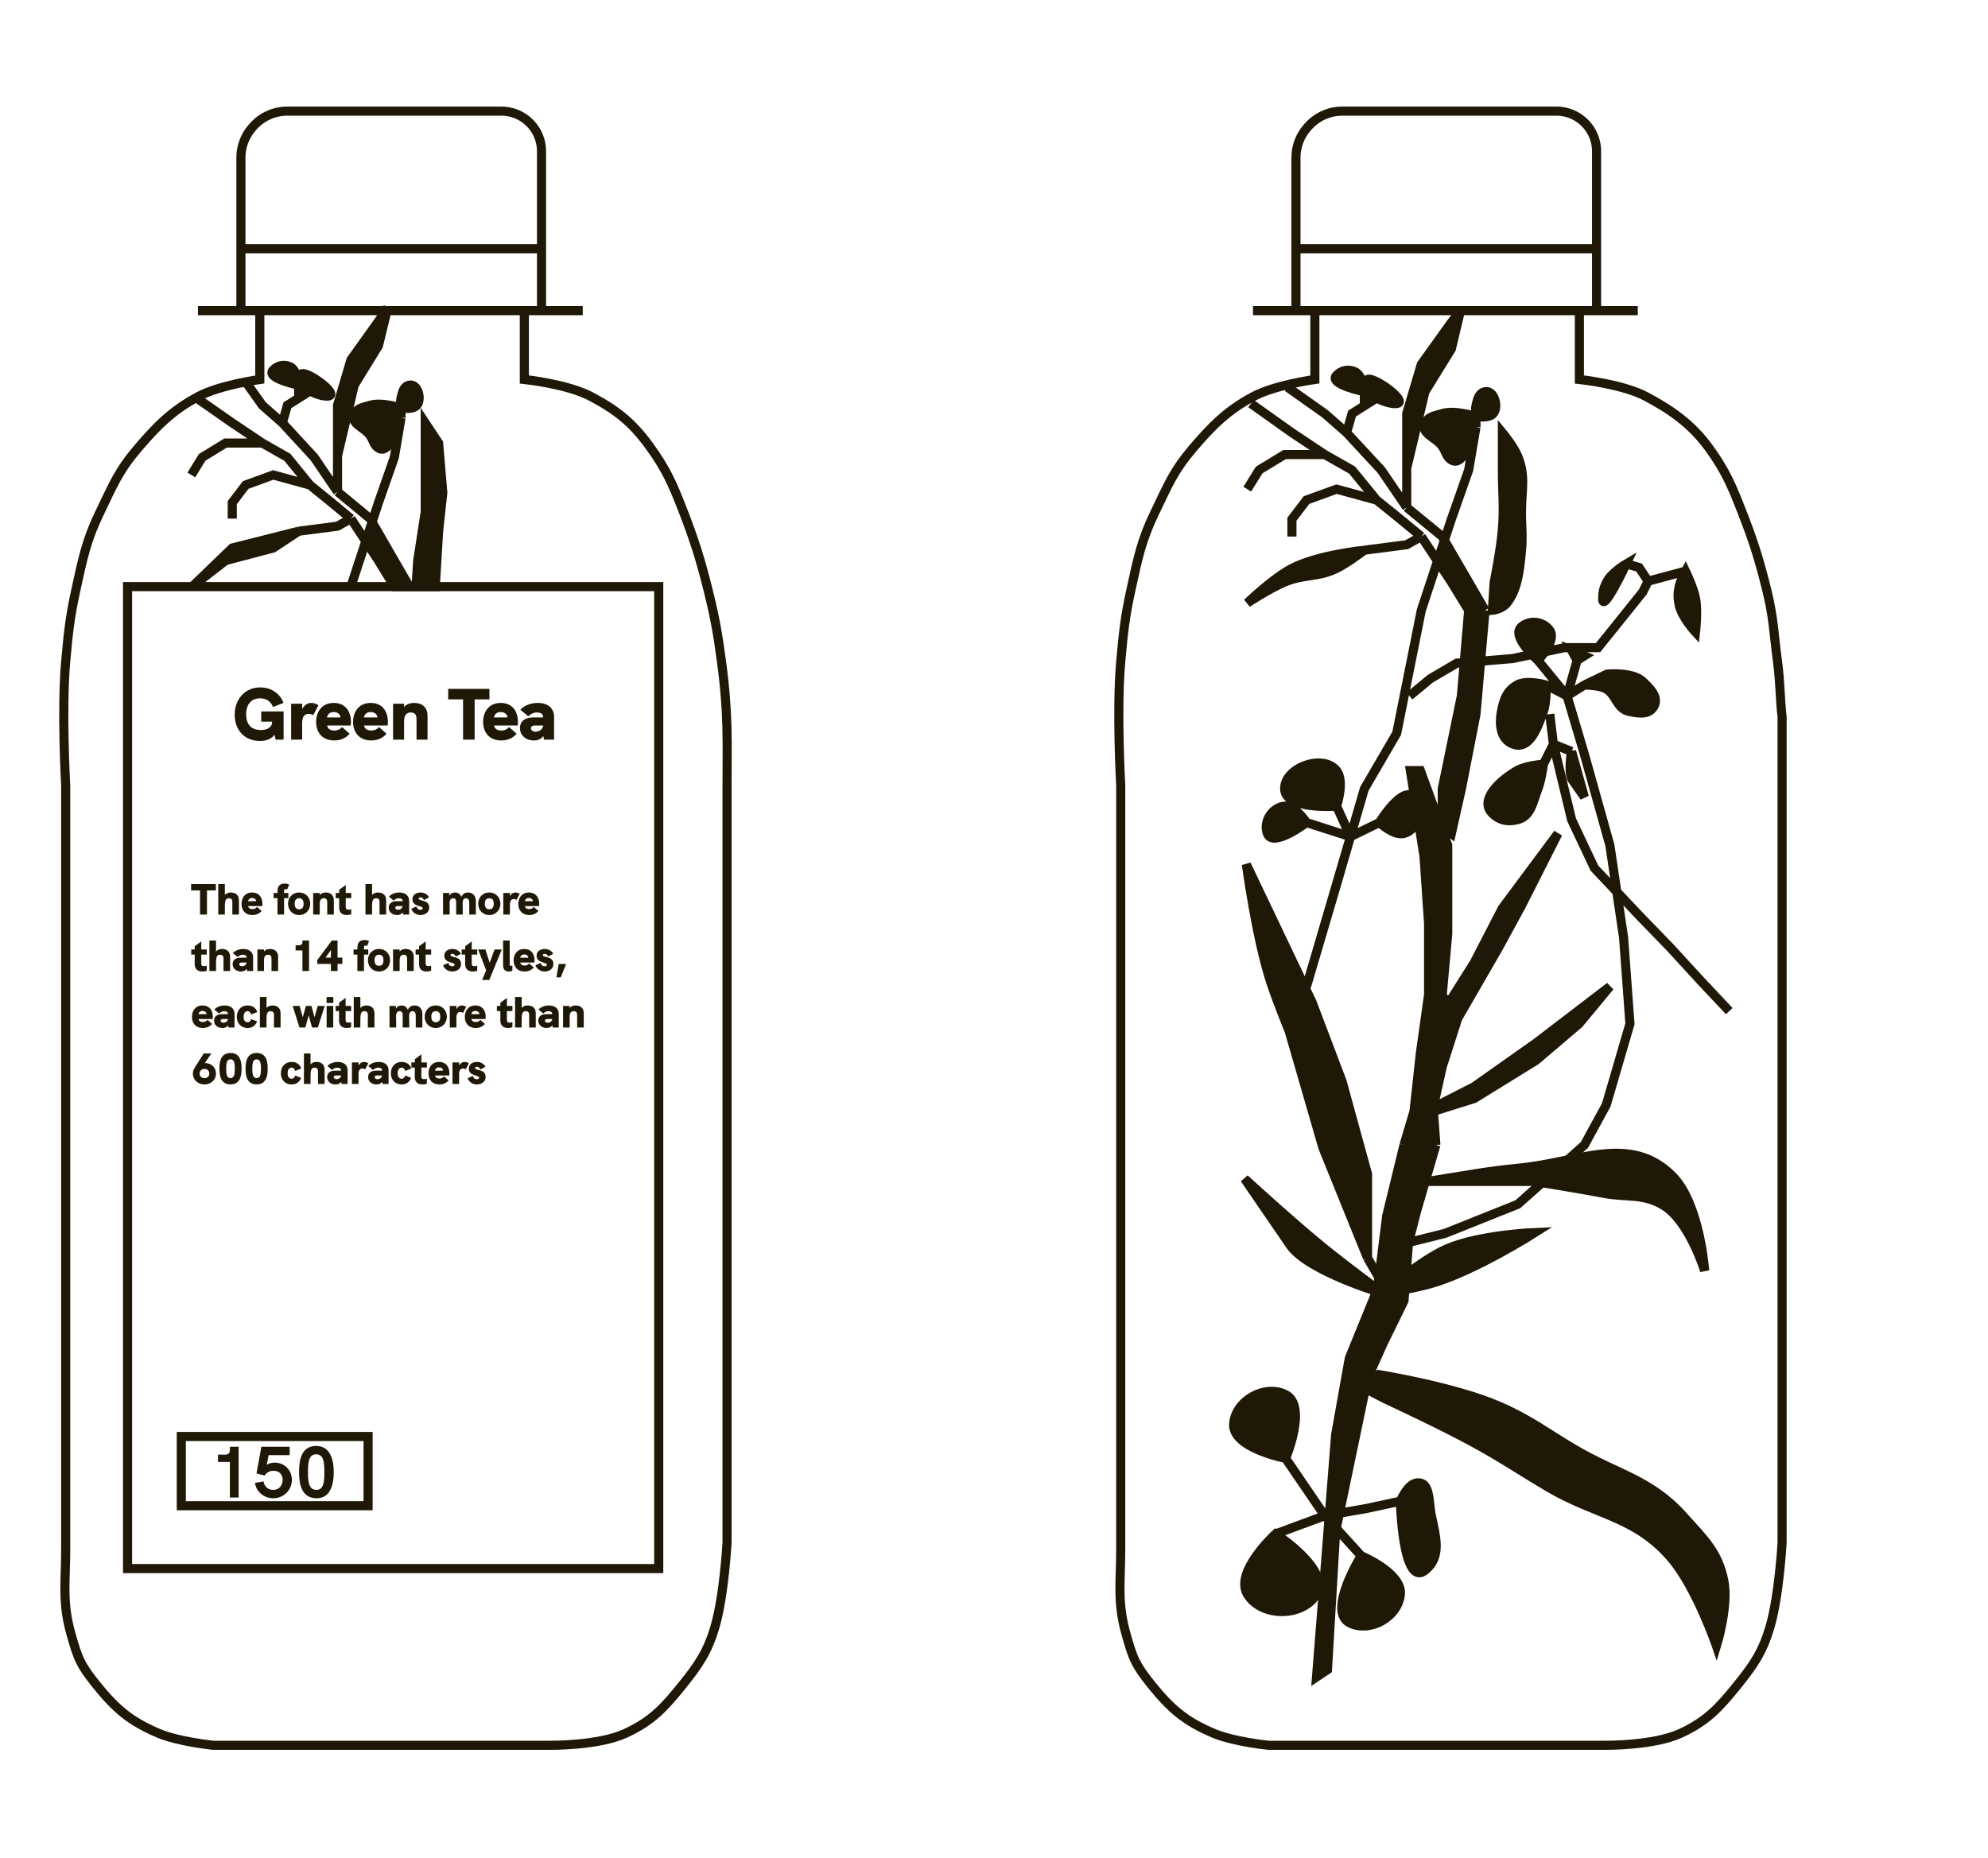 <svg width="1091" height="1020" viewBox="0 0 1091 1020" fill="none" xmlns="http://www.w3.org/2000/svg">
<path d="M143.36 390.52H155.64V406H151.32L150.6 403.32C148.88 405.72 146.04 406.72 142.6 406.72C134.12 406.72 128.8 400.64 128.8 392.32C128.8 383.64 134.6 377.32 142.8 377.32C148.36 377.32 153.44 380.24 155.6 385.8L149.8 388.08C148.68 384.88 145.92 383.32 142.72 383.32C138.16 383.32 135.08 386.36 135.08 392.12C135.08 398.16 138.44 400.72 143.12 400.72C147.28 400.72 149.32 398.72 149.32 396.52V396.12H143.36V390.52ZM170.811 385.84C172.171 385.84 173.371 386.2 174.771 387.12L171.891 392.56C171.331 392.2 170.291 391.84 169.331 391.84C167.211 391.84 165.811 393.36 165.811 396.84V406H159.771V386.28H165.851V389.28C166.771 387.2 168.691 385.84 170.811 385.84ZM192.602 396.32C192.602 396.88 192.562 397.4 192.482 398.24H179.522C179.762 399.8 180.962 401 183.562 401C185.042 401 186.602 400.44 187.722 399.08L191.882 402.76C189.802 405.12 187.002 406.44 183.522 406.44C176.242 406.44 173.482 401.32 173.482 396.24C173.482 391.32 176.162 385.84 183.202 385.84C189.362 385.84 192.602 390.24 192.602 396.32ZM179.442 393.8H186.842C186.762 391.96 185.122 390.84 183.122 390.84C180.602 390.84 179.682 392.52 179.442 393.8ZM186.762 394.56L186.802 394.52L186.762 394.56ZM212.875 396.32C212.875 396.88 212.835 397.4 212.755 398.24H199.795C200.035 399.8 201.235 401 203.835 401C205.315 401 206.875 400.44 207.995 399.08L212.155 402.76C210.075 405.12 207.275 406.44 203.795 406.44C196.515 406.44 193.755 401.32 193.755 396.24C193.755 391.32 196.435 385.84 203.475 385.84C209.635 385.84 212.875 390.24 212.875 396.32ZM199.715 393.8H207.115C207.035 391.96 205.395 390.84 203.395 390.84C200.875 390.84 199.955 392.52 199.715 393.8ZM207.035 394.56L207.075 394.52L207.035 394.56ZM227.349 385.84C231.909 385.84 234.629 388.56 234.629 392.88V406H228.589V395.12C228.589 393.6 228.589 391.08 225.469 391.08C221.749 391.08 221.749 394.64 221.749 396.8V406H215.709V386.28H221.749V388.12C223.229 386.32 225.269 385.84 227.349 385.84ZM254.124 406V383.88H245.964V378.12H268.604V383.88H260.484V406H254.124ZM284.243 396.32C284.243 396.88 284.203 397.4 284.123 398.24H271.163C271.403 399.8 272.603 401 275.203 401C276.683 401 278.243 400.44 279.363 399.08L283.523 402.76C281.443 405.12 278.643 406.44 275.163 406.44C267.883 406.44 265.123 401.32 265.123 396.24C265.123 391.32 267.803 385.84 274.842 385.84C281.003 385.84 284.243 390.24 284.243 396.32ZM271.083 393.8H278.483C278.403 391.96 276.763 390.84 274.763 390.84C272.243 390.84 271.323 392.52 271.083 393.8ZM278.403 394.56L278.443 394.52L278.403 394.56ZM295.116 385.84C300.716 385.84 304.076 388.8 304.076 393.48V406H298.556L298.156 404.04C296.556 406.16 294.436 406.44 292.996 406.44C288.556 406.44 285.356 403.68 285.356 399.64C285.356 397.36 286.396 395.72 288.076 394.8C289.316 394.12 290.876 393.8 292.636 393.8H298.076V393.48C298.076 392.08 296.876 391.08 294.676 391.08C293.196 391.08 291.676 391.52 289.916 393.2L285.556 389.56C288.036 386.96 291.676 385.84 295.116 385.84ZM293.956 401.6C296.116 401.6 297.956 400.2 298.076 398.24H293.516C292.876 398.24 292.356 398.36 291.996 398.6C291.596 398.88 291.396 399.28 291.396 399.76C291.396 400.76 292.236 401.6 293.956 401.6Z" fill="#201806"/>
<path d="M126.16 794.12H130.96V822H126.16V802.48H119.64V798.48H123.36C125.28 798.48 126.16 797.68 126.16 795.8V794.12ZM150.718 802.84C156.318 802.84 160.198 807.2 160.198 812.28C160.198 817.6 155.958 822.4 149.998 822.4C144.638 822.4 140.598 818.64 139.918 813.96L144.638 813.16C144.918 815.44 146.638 817.8 149.958 817.8C153.478 817.8 155.118 815 155.118 812.28C155.118 809.68 153.598 807.32 150.078 807.32C147.718 807.32 146.198 808.48 145.278 809.92L140.758 808.8L143.438 794.12H158.958V798.72H147.398L146.398 804.04C147.918 803.08 149.438 802.84 150.718 802.84ZM173.795 822.4C165.155 822.4 164.115 813.96 164.115 808.08C164.115 802.12 165.075 793.68 173.515 793.68C181.195 793.68 183.155 801.16 183.155 808.12C183.155 815 181.275 822.4 173.795 822.4ZM173.675 817.8C177.915 817.8 177.995 812.52 177.995 808.04C177.995 803.32 177.875 798.28 173.515 798.28C169.155 798.28 169.035 803.36 169.035 808.08C169.035 812.64 169.155 817.8 173.675 817.8Z" fill="#201806"/>
<path d="M109.776 502V488.728H104.88V485.272H118.464V488.728H113.592V502H109.776ZM126.758 489.904C129.47 489.904 131.126 491.488 131.126 494.128V502H127.502V495.04C127.502 493.696 126.878 493.048 125.582 493.048C123.686 493.048 123.398 494.704 123.398 497.704V502H119.774V485.272H123.398V491.272C124.19 490.336 125.27 489.904 126.758 489.904ZM144.019 496.192C144.019 496.528 143.995 496.84 143.947 497.344H136.171C136.315 498.28 137.035 499 138.595 499C139.483 499 140.419 498.664 141.091 497.848L143.587 500.056C142.339 501.472 140.659 502.264 138.571 502.264C134.203 502.264 132.547 499.192 132.547 496.144C132.547 493.192 134.155 489.904 138.379 489.904C142.075 489.904 144.019 492.544 144.019 496.192ZM136.123 494.68H140.563C140.515 493.576 139.531 492.904 138.331 492.904C136.819 492.904 136.267 493.912 136.123 494.68ZM140.515 495.136L140.539 495.112L140.515 495.136ZM152.275 502V492.976H150.163V490.168H152.299V489.112C152.299 485.824 154.147 485.008 156.235 485.008C157.291 485.008 157.987 485.224 158.707 485.536L157.555 488.296C157.267 488.152 156.955 488.008 156.643 488.008C156.043 488.008 155.899 488.512 155.899 489.136V490.168H158.251V492.976H155.899V502H152.275ZM164.165 502.264C160.325 502.264 158.069 499.312 158.069 496.072C158.069 492.832 160.301 489.904 164.165 489.904C167.981 489.904 170.237 492.808 170.237 496.072C170.237 499.312 167.957 502.264 164.165 502.264ZM164.165 499.12C166.109 499.12 166.613 497.56 166.613 496.072C166.613 494.584 166.133 493.048 164.165 493.048C162.197 493.048 161.693 494.56 161.693 496.072C161.693 497.512 162.173 499.12 164.165 499.12ZM178.836 489.904C181.572 489.904 183.204 491.536 183.204 494.128V502H179.58V495.472C179.58 494.56 179.58 493.048 177.708 493.048C175.476 493.048 175.476 495.184 175.476 496.48V502H171.852V490.168H175.476V491.272C176.364 490.192 177.588 489.904 178.836 489.904ZM192.761 492.976H189.737V497.896C189.737 498.352 189.737 499.336 191.225 499.336C191.705 499.336 192.233 499.24 192.761 499.072L192.737 501.88C191.969 502.144 191.201 502.264 190.361 502.264C188.129 502.264 186.137 501.256 186.137 498.232V492.976H184.241V490.168H186.137V488.416L189.737 485.752V490.168H192.761V492.976ZM207.547 489.904C210.259 489.904 211.915 491.488 211.915 494.128V502H208.291V495.04C208.291 493.696 207.667 493.048 206.371 493.048C204.475 493.048 204.187 494.704 204.187 497.704V502H200.563V485.272H204.187V491.272C204.979 490.336 206.059 489.904 207.547 489.904ZM219.168 489.904C222.528 489.904 224.544 491.68 224.544 494.488V502H221.232L220.992 500.824C220.032 502.096 218.76 502.264 217.896 502.264C215.232 502.264 213.312 500.608 213.312 498.184C213.312 496.816 213.936 495.832 214.944 495.28C215.688 494.872 216.624 494.68 217.68 494.68H220.944V494.488C220.944 493.648 220.224 493.048 218.904 493.048C218.016 493.048 217.104 493.312 216.048 494.32L213.432 492.136C214.92 490.576 217.104 489.904 219.168 489.904ZM218.472 499.36C219.768 499.36 220.872 498.52 220.944 497.344H218.208C217.824 497.344 217.512 497.416 217.296 497.56C217.056 497.728 216.936 497.968 216.936 498.256C216.936 498.856 217.44 499.36 218.472 499.36ZM230.723 502.264C228.107 502.264 226.235 500.56 225.683 498.832L228.539 497.56C228.779 498.208 229.09 499.384 230.699 499.384C231.707 499.384 231.995 498.952 231.995 498.592C231.995 496.96 226.331 497.776 226.331 493.6C226.331 490.936 228.659 489.904 230.795 489.904C232.979 489.904 234.539 490.96 235.475 492.52L232.691 494.056C232.403 493.528 231.923 492.568 230.747 492.568C230.075 492.568 229.739 492.856 229.739 493.24C229.739 494.8 235.547 493.624 235.547 498.088C235.547 501.064 232.931 502.264 230.723 502.264ZM256.949 489.904C259.805 489.904 261.149 492.232 261.149 494.368V502H257.525V495.496C257.525 494.608 257.333 493.048 255.845 493.048C253.421 493.048 253.949 495.952 253.949 498.184V502H250.349V495.424C250.349 495.136 250.517 493.048 248.765 493.048C246.269 493.048 246.773 495.952 246.773 498.184V502H243.149L243.125 490.168H246.605V491.704C247.397 490.288 248.645 489.904 249.725 489.904C250.925 489.904 252.389 490.36 253.157 492.256C254.189 490.312 255.581 489.904 256.949 489.904ZM268.532 502.264C264.692 502.264 262.436 499.312 262.436 496.072C262.436 492.832 264.668 489.904 268.532 489.904C272.348 489.904 274.604 492.808 274.604 496.072C274.604 499.312 272.324 502.264 268.532 502.264ZM268.532 499.12C270.476 499.12 270.98 497.56 270.98 496.072C270.98 494.584 270.5 493.048 268.532 493.048C266.564 493.048 266.06 494.56 266.06 496.072C266.06 497.512 266.54 499.12 268.532 499.12ZM282.843 489.904C283.659 489.904 284.379 490.12 285.219 490.672L283.491 493.936C283.155 493.72 282.531 493.504 281.955 493.504C280.683 493.504 279.843 494.416 279.843 496.504V502H276.219V490.168H279.867V491.968C280.419 490.72 281.571 489.904 282.843 489.904ZM295.917 496.192C295.917 496.528 295.893 496.84 295.845 497.344H288.069C288.213 498.28 288.933 499 290.493 499C291.381 499 292.317 498.664 292.989 497.848L295.485 500.056C294.237 501.472 292.557 502.264 290.469 502.264C286.101 502.264 284.445 499.192 284.445 496.144C284.445 493.192 286.053 489.904 290.277 489.904C293.973 489.904 295.917 492.544 295.917 496.192ZM288.021 494.68H292.461C292.413 493.576 291.429 492.904 290.229 492.904C288.717 492.904 288.165 493.912 288.021 494.68ZM292.413 495.136L292.437 495.112L292.413 495.136ZM113.472 523.976H110.448V528.896C110.448 529.352 110.448 530.336 111.936 530.336C112.416 530.336 112.944 530.24 113.472 530.072L113.448 532.88C112.68 533.144 111.912 533.264 111.072 533.264C108.84 533.264 106.848 532.256 106.848 529.232V523.976H104.952V521.168H106.848V519.416L110.448 516.752V521.168H113.472V523.976ZM121.907 520.904C124.619 520.904 126.275 522.488 126.275 525.128V533H122.651V526.04C122.651 524.696 122.027 524.048 120.731 524.048C118.835 524.048 118.547 525.704 118.547 528.704V533H114.923V516.272H118.547V522.272C119.339 521.336 120.419 520.904 121.907 520.904ZM133.527 520.904C136.887 520.904 138.903 522.68 138.903 525.488V533H135.591L135.351 531.824C134.391 533.096 133.119 533.264 132.255 533.264C129.591 533.264 127.671 531.608 127.671 529.184C127.671 527.816 128.295 526.832 129.303 526.28C130.047 525.872 130.983 525.68 132.039 525.68H135.303V525.488C135.303 524.648 134.583 524.048 133.263 524.048C132.375 524.048 131.463 524.312 130.407 525.32L127.791 523.136C129.279 521.576 131.463 520.904 133.527 520.904ZM132.831 530.36C134.127 530.36 135.231 529.52 135.303 528.344H132.567C132.183 528.344 131.871 528.416 131.655 528.56C131.415 528.728 131.295 528.968 131.295 529.256C131.295 529.856 131.799 530.36 132.831 530.36ZM148.25 520.904C150.986 520.904 152.618 522.536 152.618 525.128V533H148.994V526.472C148.994 525.56 148.994 524.048 147.122 524.048C144.89 524.048 144.89 526.184 144.89 527.48V533H141.266V521.168H144.89V522.272C145.778 521.192 147.002 520.904 148.25 520.904ZM165.971 516.272H169.595V533H165.971V521.696H162.227V518.84H164.123C165.323 518.84 165.971 518.384 165.971 517.04V516.272ZM185.235 525.632H187.875V529.088H185.235V533H181.611V529.088H174.123V526.976L182.115 516.272H185.235V525.632ZM178.635 525.632H181.611V521.456L178.635 525.632ZM196.127 533V523.976H194.014V521.168H196.151V520.112C196.151 516.824 197.999 516.008 200.087 516.008C201.143 516.008 201.839 516.224 202.559 516.536L201.407 519.296C201.118 519.152 200.807 519.008 200.495 519.008C199.895 519.008 199.751 519.512 199.751 520.136V521.168H202.103V523.976H199.751V533H196.127ZM208.016 533.264C204.176 533.264 201.92 530.312 201.92 527.072C201.92 523.832 204.152 520.904 208.016 520.904C211.832 520.904 214.088 523.808 214.088 527.072C214.088 530.312 211.808 533.264 208.016 533.264ZM208.016 530.12C209.96 530.12 210.464 528.56 210.464 527.072C210.464 525.584 209.984 524.048 208.016 524.048C206.048 524.048 205.544 525.56 205.544 527.072C205.544 528.512 206.024 530.12 208.016 530.12ZM222.687 520.904C225.423 520.904 227.055 522.536 227.055 525.128V533H223.431V526.472C223.431 525.56 223.431 524.048 221.559 524.048C219.327 524.048 219.327 526.184 219.327 527.48V533H215.703V521.168H219.327V522.272C220.215 521.192 221.439 520.904 222.687 520.904ZM236.613 523.976H233.589V528.896C233.589 529.352 233.589 530.336 235.077 530.336C235.557 530.336 236.085 530.24 236.613 530.072L236.589 532.88C235.821 533.144 235.053 533.264 234.213 533.264C231.981 533.264 229.989 532.256 229.989 529.232V523.976H228.093V521.168H229.989V519.416L233.589 516.752V521.168H236.613V523.976ZM248.207 533.264C245.591 533.264 243.719 531.56 243.167 529.832L246.023 528.56C246.263 529.208 246.575 530.384 248.183 530.384C249.191 530.384 249.479 529.952 249.479 529.592C249.479 527.96 243.815 528.776 243.815 524.6C243.815 521.936 246.143 520.904 248.279 520.904C250.463 520.904 252.023 521.96 252.959 523.52L250.175 525.056C249.887 524.528 249.407 523.568 248.231 523.568C247.559 523.568 247.223 523.856 247.223 524.24C247.223 525.8 253.031 524.624 253.031 529.088C253.031 532.064 250.415 533.264 248.207 533.264ZM261.902 523.976H258.878V528.896C258.878 529.352 258.878 530.336 260.366 530.336C260.846 530.336 261.374 530.24 261.902 530.072L261.878 532.88C261.11 533.144 260.342 533.264 259.502 533.264C257.27 533.264 255.278 532.256 255.278 529.232V523.976H253.382V521.168H255.278V519.416L258.878 516.752V521.168H261.902V523.976ZM264.604 537.896L266.788 532.592L262.396 521.168H266.38L268.732 528.464L271.42 521.168H275.38L268.516 537.896H264.604ZM279.194 533.264C277.466 533.264 276.098 532.28 276.098 530V516.272H279.722V529.52C279.722 530.072 279.962 530.144 280.418 530.144C280.61 530.144 280.898 530.12 281.186 530.048V532.88C280.442 533.168 279.722 533.264 279.194 533.264ZM293.363 527.192C293.363 527.528 293.339 527.84 293.291 528.344H285.515C285.659 529.28 286.379 530 287.939 530C288.827 530 289.763 529.664 290.435 528.848L292.931 531.056C291.683 532.472 290.003 533.264 287.915 533.264C283.547 533.264 281.891 530.192 281.891 527.144C281.891 524.192 283.499 520.904 287.723 520.904C291.419 520.904 293.363 523.544 293.363 527.192ZM285.467 525.68H289.907C289.859 524.576 288.875 523.904 287.675 523.904C286.163 523.904 285.611 524.912 285.467 525.68ZM289.859 526.136L289.883 526.112L289.859 526.136ZM298.879 533.264C296.263 533.264 294.391 531.56 293.839 529.832L296.695 528.56C296.935 529.208 297.247 530.384 298.855 530.384C299.863 530.384 300.151 529.952 300.151 529.592C300.151 527.96 294.487 528.776 294.487 524.6C294.487 521.936 296.815 520.904 298.951 520.904C301.135 520.904 302.695 521.96 303.631 523.52L300.847 525.056C300.559 524.528 300.079 523.568 298.903 523.568C298.231 523.568 297.895 523.856 297.895 524.24C297.895 525.8 303.703 524.624 303.703 529.088C303.703 532.064 301.087 533.264 298.879 533.264ZM305.374 536.48L306.622 529.112H310.678L307.726 536.48H305.374ZM116.808 558.192C116.808 558.528 116.784 558.84 116.736 559.344H108.96C109.104 560.28 109.824 561 111.384 561C112.272 561 113.208 560.664 113.88 559.848L116.376 562.056C115.128 563.472 113.448 564.264 111.36 564.264C106.992 564.264 105.336 561.192 105.336 558.144C105.336 555.192 106.944 551.904 111.168 551.904C114.864 551.904 116.808 554.544 116.808 558.192ZM108.912 556.68H113.352C113.304 555.576 112.32 554.904 111.12 554.904C109.608 554.904 109.056 555.912 108.912 556.68ZM113.304 557.136L113.328 557.112L113.304 557.136ZM123.332 551.904C126.692 551.904 128.708 553.68 128.708 556.488V564H125.396L125.156 562.824C124.196 564.096 122.924 564.264 122.06 564.264C119.396 564.264 117.476 562.608 117.476 560.184C117.476 558.816 118.1 557.832 119.108 557.28C119.852 556.872 120.788 556.68 121.844 556.68H125.108V556.488C125.108 555.648 124.388 555.048 123.068 555.048C122.18 555.048 121.268 555.312 120.212 556.32L117.596 554.136C119.084 552.576 121.268 551.904 123.332 551.904ZM122.636 561.36C123.932 561.36 125.036 560.52 125.108 559.344H122.372C121.988 559.344 121.676 559.416 121.46 559.56C121.22 559.728 121.1 559.968 121.1 560.256C121.1 560.856 121.604 561.36 122.636 561.36ZM135.944 564.264C131.816 564.264 129.968 561.144 129.968 558.12C129.968 555 131.888 551.904 135.92 551.904C138.416 551.904 140.312 553.08 141.2 555.504L137.792 556.872C137.624 555.768 136.88 555.048 135.92 555.048C134.24 555.048 133.688 556.584 133.688 558.12C133.688 559.632 134.192 561.12 135.896 561.12C136.832 561.12 137.6 560.424 137.816 559.368L141.08 560.64C140.288 562.872 138.416 564.264 135.944 564.264ZM149.61 551.904C152.322 551.904 153.978 553.488 153.978 556.128V564H150.354V557.04C150.354 555.696 149.73 555.048 148.434 555.048C146.538 555.048 146.25 556.704 146.25 559.704V564H142.626V547.272H146.25V553.272C147.042 552.336 148.122 551.904 149.61 551.904ZM164.354 564L160.61 552.168H164.45L166.154 558.432L167.858 552.168H170.906L172.61 558.384L174.338 552.168H178.202L174.434 564H171.242L169.394 557.328L167.594 564H164.354ZM179.234 550.536V547.272H182.93V550.536H179.234ZM179.258 564V552.168H182.882V564H179.258ZM192.691 554.976H189.667V559.896C189.667 560.352 189.667 561.336 191.155 561.336C191.635 561.336 192.163 561.24 192.691 561.072L192.667 563.88C191.899 564.144 191.131 564.264 190.291 564.264C188.059 564.264 186.067 563.256 186.067 560.232V554.976H184.171V552.168H186.067V550.416L189.667 547.752V552.168H192.691V554.976ZM201.125 551.904C203.837 551.904 205.493 553.488 205.493 556.128V564H201.869V557.04C201.869 555.696 201.245 555.048 199.949 555.048C198.053 555.048 197.765 556.704 197.765 559.704V564H194.141V547.272H197.765V553.272C198.557 552.336 199.637 551.904 201.125 551.904ZM227.582 551.904C230.438 551.904 231.782 554.232 231.782 556.368V564H228.158V557.496C228.158 556.608 227.966 555.048 226.478 555.048C224.054 555.048 224.582 557.952 224.582 560.184V564H220.982V557.424C220.982 557.136 221.15 555.048 219.398 555.048C216.902 555.048 217.406 557.952 217.406 560.184V564H213.782L213.758 552.168H217.238V553.704C218.03 552.288 219.278 551.904 220.358 551.904C221.558 551.904 223.022 552.36 223.79 554.256C224.822 552.312 226.214 551.904 227.582 551.904ZM239.165 564.264C235.325 564.264 233.069 561.312 233.069 558.072C233.069 554.832 235.301 551.904 239.165 551.904C242.981 551.904 245.237 554.808 245.237 558.072C245.237 561.312 242.957 564.264 239.165 564.264ZM239.165 561.12C241.109 561.12 241.613 559.56 241.613 558.072C241.613 556.584 241.133 555.048 239.165 555.048C237.197 555.048 236.693 556.56 236.693 558.072C236.693 559.512 237.173 561.12 239.165 561.12ZM253.476 551.904C254.292 551.904 255.012 552.12 255.852 552.672L254.124 555.936C253.788 555.72 253.164 555.504 252.588 555.504C251.316 555.504 250.476 556.416 250.476 558.504V564H246.852V552.168H250.5V553.968C251.052 552.72 252.204 551.904 253.476 551.904ZM266.55 558.192C266.55 558.528 266.526 558.84 266.478 559.344H258.702C258.846 560.28 259.566 561 261.126 561C262.014 561 262.95 560.664 263.622 559.848L266.118 562.056C264.87 563.472 263.19 564.264 261.102 564.264C256.734 564.264 255.078 561.192 255.078 558.144C255.078 555.192 256.686 551.904 260.91 551.904C264.606 551.904 266.55 554.544 266.55 558.192ZM258.654 556.68H263.094C263.046 555.576 262.062 554.904 260.862 554.904C259.35 554.904 258.798 555.912 258.654 556.68ZM263.046 557.136L263.07 557.112L263.046 557.136ZM281.214 554.976H278.19V559.896C278.19 560.352 278.19 561.336 279.678 561.336C280.158 561.336 280.686 561.24 281.214 561.072L281.19 563.88C280.422 564.144 279.654 564.264 278.814 564.264C276.582 564.264 274.59 563.256 274.59 560.232V554.976H272.694V552.168H274.59V550.416L278.19 547.752V552.168H281.214V554.976ZM289.649 551.904C292.361 551.904 294.017 553.488 294.017 556.128V564H290.393V557.04C290.393 555.696 289.769 555.048 288.473 555.048C286.577 555.048 286.289 556.704 286.289 559.704V564H282.665V547.272H286.289V553.272C287.081 552.336 288.161 551.904 289.649 551.904ZM301.27 551.904C304.63 551.904 306.646 553.68 306.646 556.488V564H303.334L303.094 562.824C302.134 564.096 300.862 564.264 299.998 564.264C297.334 564.264 295.414 562.608 295.414 560.184C295.414 558.816 296.038 557.832 297.046 557.28C297.79 556.872 298.726 556.68 299.782 556.68H303.046V556.488C303.046 555.648 302.326 555.048 301.006 555.048C300.118 555.048 299.206 555.312 298.15 556.32L295.534 554.136C297.022 552.576 299.206 551.904 301.27 551.904ZM300.574 561.36C301.87 561.36 302.974 560.52 303.046 559.344H300.31C299.926 559.344 299.614 559.416 299.398 559.56C299.158 559.728 299.038 559.968 299.038 560.256C299.038 560.856 299.542 561.36 300.574 561.36ZM315.992 551.904C318.728 551.904 320.36 553.536 320.36 556.128V564H316.736V557.472C316.736 556.56 316.736 555.048 314.864 555.048C312.632 555.048 312.632 557.184 312.632 558.48V564H309.008V552.168H312.632V553.272C313.52 552.192 314.744 551.904 315.992 551.904ZM112.728 583.552C116.04 583.552 118.536 586.024 118.536 589.288C118.536 592.84 115.656 595.264 112.224 595.264C108.744 595.264 105.864 592.816 105.864 589.312C105.864 588.232 106.176 587.104 106.824 586.096L111.792 578.272H115.968L112.368 583.552H112.728ZM112.224 591.808C113.688 591.808 114.864 590.896 114.864 589.288C114.864 587.68 113.712 586.744 112.224 586.744C110.736 586.744 109.56 587.656 109.56 589.288C109.56 590.896 110.736 591.808 112.224 591.808ZM126.496 595.24C120.904 595.24 120.424 589.912 120.424 586.528C120.424 583.336 120.856 577.984 126.496 577.984C132.16 577.984 132.568 583.384 132.568 586.528C132.568 589.912 132.088 595.24 126.496 595.24ZM126.496 591.784C128.608 591.784 128.872 589.36 128.872 586.648C128.872 583.816 128.608 581.464 126.496 581.464C124.384 581.464 124.12 583.816 124.12 586.648C124.12 589.36 124.384 591.784 126.496 591.784ZM140.84 595.24C135.248 595.24 134.768 589.912 134.768 586.528C134.768 583.336 135.2 577.984 140.84 577.984C146.504 577.984 146.912 583.384 146.912 586.528C146.912 589.912 146.432 595.24 140.84 595.24ZM140.84 591.784C142.952 591.784 143.216 589.36 143.216 586.648C143.216 583.816 142.952 581.464 140.84 581.464C138.728 581.464 138.464 583.816 138.464 586.648C138.464 589.36 138.728 591.784 140.84 591.784ZM160.108 595.264C155.98 595.264 154.132 592.144 154.132 589.12C154.132 586 156.052 582.904 160.084 582.904C162.58 582.904 164.476 584.08 165.364 586.504L161.956 587.872C161.788 586.768 161.044 586.048 160.084 586.048C158.404 586.048 157.852 587.584 157.852 589.12C157.852 590.632 158.356 592.12 160.06 592.12C160.996 592.12 161.764 591.424 161.98 590.368L165.244 591.64C164.452 593.872 162.58 595.264 160.108 595.264ZM173.774 582.904C176.486 582.904 178.142 584.488 178.142 587.128V595H174.518V588.04C174.518 586.696 173.894 586.048 172.598 586.048C170.702 586.048 170.414 587.704 170.414 590.704V595H166.79V578.272H170.414V584.272C171.206 583.336 172.286 582.904 173.774 582.904ZM185.395 582.904C188.755 582.904 190.771 584.68 190.771 587.488V595H187.459L187.219 593.824C186.259 595.096 184.987 595.264 184.123 595.264C181.459 595.264 179.539 593.608 179.539 591.184C179.539 589.816 180.163 588.832 181.171 588.28C181.915 587.872 182.851 587.68 183.907 587.68H187.171V587.488C187.171 586.648 186.451 586.048 185.131 586.048C184.243 586.048 183.331 586.312 182.275 587.32L179.659 585.136C181.147 583.576 183.331 582.904 185.395 582.904ZM184.699 592.36C185.995 592.36 187.099 591.52 187.171 590.344H184.435C184.051 590.344 183.739 590.416 183.523 590.56C183.283 590.728 183.163 590.968 183.163 591.256C183.163 591.856 183.667 592.36 184.699 592.36ZM199.757 582.904C200.573 582.904 201.293 583.12 202.133 583.672L200.405 586.936C200.069 586.72 199.445 586.504 198.869 586.504C197.597 586.504 196.757 587.416 196.757 589.504V595H193.133V583.168H196.781V584.968C197.333 583.72 198.485 582.904 199.757 582.904ZM207.871 582.904C211.231 582.904 213.247 584.68 213.247 587.488V595H209.935L209.695 593.824C208.735 595.096 207.463 595.264 206.599 595.264C203.935 595.264 202.015 593.608 202.015 591.184C202.015 589.816 202.639 588.832 203.647 588.28C204.391 587.872 205.327 587.68 206.383 587.68H209.647V587.488C209.647 586.648 208.927 586.048 207.607 586.048C206.719 586.048 205.807 586.312 204.751 587.32L202.135 585.136C203.623 583.576 205.807 582.904 207.871 582.904ZM207.175 592.36C208.471 592.36 209.575 591.52 209.647 590.344H206.911C206.527 590.344 206.215 590.416 205.999 590.56C205.759 590.728 205.639 590.968 205.639 591.256C205.639 591.856 206.143 592.36 207.175 592.36ZM220.483 595.264C216.355 595.264 214.507 592.144 214.507 589.12C214.507 586 216.427 582.904 220.459 582.904C222.955 582.904 224.851 584.08 225.739 586.504L222.331 587.872C222.163 586.768 221.419 586.048 220.459 586.048C218.779 586.048 218.227 587.584 218.227 589.12C218.227 590.632 218.731 592.12 220.435 592.12C221.371 592.12 222.139 591.424 222.355 590.368L225.619 591.64C224.827 593.872 222.955 595.264 220.483 595.264ZM234.269 585.976H231.245V590.896C231.245 591.352 231.245 592.336 232.733 592.336C233.213 592.336 233.741 592.24 234.269 592.072L234.245 594.88C233.477 595.144 232.709 595.264 231.869 595.264C229.637 595.264 227.645 594.256 227.645 591.232V585.976H225.749V583.168H227.645V581.416L231.245 578.752V583.168H234.269V585.976ZM246.628 589.192C246.628 589.528 246.604 589.84 246.556 590.344H238.78C238.924 591.28 239.644 592 241.204 592C242.092 592 243.028 591.664 243.7 590.848L246.196 593.056C244.948 594.472 243.268 595.264 241.18 595.264C236.812 595.264 235.156 592.192 235.156 589.144C235.156 586.192 236.764 582.904 240.988 582.904C244.684 582.904 246.628 585.544 246.628 589.192ZM238.732 587.68H243.172C243.124 586.576 242.14 585.904 240.94 585.904C239.428 585.904 238.876 586.912 238.732 587.68ZM243.124 588.136L243.148 588.112L243.124 588.136ZM254.952 582.904C255.768 582.904 256.488 583.12 257.328 583.672L255.6 586.936C255.264 586.72 254.64 586.504 254.064 586.504C252.792 586.504 251.952 587.416 251.952 589.504V595H248.328V583.168H251.976V584.968C252.528 583.72 253.68 582.904 254.952 582.904ZM261.683 595.264C259.067 595.264 257.195 593.56 256.643 591.832L259.499 590.56C259.739 591.208 260.051 592.384 261.659 592.384C262.667 592.384 262.955 591.952 262.955 591.592C262.955 589.96 257.291 590.776 257.291 586.6C257.291 583.936 259.619 582.904 261.755 582.904C263.939 582.904 265.499 583.96 266.435 585.52L263.651 587.056C263.363 586.528 262.883 585.568 261.707 585.568C261.035 585.568 260.699 585.856 260.699 586.24C260.699 587.8 266.507 586.624 266.507 591.088C266.507 594.064 263.891 595.264 261.683 595.264Z" fill="#201806"/>
<path d="M99.5 826.5V788.5H202V826.5H99.5Z" stroke="#201806" stroke-width="5"/>
<path d="M200.738 297.114L192.568 284.672L185.233 288.819L163.914 291.584L149.93 300.801L123.797 307.714L106 321.5L127.465 300.801L163.914 291.584L185.233 288.819L192.568 284.672L200.738 297.114L204.203 286.561L203.113 284.672L185.233 269.925L172.395 251.03L154.973 232.136L157.724 222.458L163.914 218.541V211.398C163.914 211.398 145.466 207.629 149.93 203.102C152.501 200.496 155.729 199.847 159.1 201.259C163.128 202.947 163.914 211.398 163.914 211.398V218.541L170.103 214.623C170.103 214.623 165.893 210.336 165.06 206.789C163.405 199.744 187.338 216.511 180.189 217.389C176.137 217.886 170.103 214.623 170.103 214.623L163.914 218.541L157.724 222.458L154.973 232.136L172.395 251.03L185.233 269.925V250.108V222.458L192.568 197.572L207.698 176.373L212.741 169L207.698 189.738L194.402 211.398L185.233 250.108V269.925L203.113 284.672L204.203 286.561L207.698 275.916L216.409 251.03L220.076 229.37C220.076 229.37 214.473 250.343 207.698 245.961C204.983 244.205 204.964 241.706 203.113 239.048C199.89 234.418 192.233 232.741 194.402 227.527C195.919 223.882 199.357 223.624 203.113 222.458C209.467 220.485 220.076 223.956 220.076 223.956C220.076 223.956 219.615 220.604 220.076 218.541C220.801 215.302 221.429 212.078 224.661 211.398C229.153 210.452 231.712 218.903 228.787 222.458C226.588 225.131 220.076 223.956 220.076 223.956V229.37L216.409 251.03L207.698 275.916L204.203 286.561L216.409 307.714L224.661 322H216.409L207.698 307.714L200.738 297.114Z" fill="#201806"/>
<path d="M240.708 291.584L238.874 322H228.329L229.246 307.714L233.372 280.985V251.03V232.136L240.708 243.196L243 270.386L240.708 291.584Z" fill="#201806"/>
<path d="M127.465 284.672V275.916L134.801 266.238L149.93 260.708L170.103 266.238M170.103 266.238L182.023 275.916L192.568 284.672M170.103 266.238L157.724 251.03L143.97 243.196M192.568 284.672L207.698 307.714L216.409 322H224.661L216.409 307.714L203.113 284.672L185.233 269.925M192.568 284.672L185.233 288.819L163.914 291.584M185.233 269.925V250.108M185.233 269.925L172.395 251.03L154.973 232.136M185.233 250.108V222.458L192.568 197.572L207.698 176.373L212.741 169L207.698 189.738L194.402 211.398L185.233 250.108ZM154.973 232.136L157.724 222.458L163.914 218.541M154.973 232.136L143.97 222.458L135.5 210.5M170.103 214.623C170.103 214.623 165.893 210.336 165.06 206.789C163.405 199.744 187.338 216.511 180.189 217.389C176.137 217.886 170.103 214.623 170.103 214.623ZM170.103 214.623L163.914 218.541M163.914 218.541V211.398M163.914 211.398C163.914 211.398 145.466 207.629 149.93 203.102C152.501 200.496 155.729 199.847 159.1 201.259C163.128 202.947 163.914 211.398 163.914 211.398ZM143.97 243.196H123.797L110.96 251.03L105 260.708M143.97 243.196L127.465 232.136L108 218.541M163.914 291.584L149.93 300.801L123.797 307.714L106 321.5L127.465 300.801L163.914 291.584ZM192.568 322L207.698 275.916L216.409 251.03L220.076 229.37M220.076 229.37V223.956M220.076 229.37C220.076 229.37 214.473 250.343 207.698 245.961C204.983 244.205 204.964 241.706 203.113 239.048C199.89 234.418 192.233 232.741 194.402 227.527C195.919 223.882 199.357 223.624 203.113 222.458C209.467 220.485 220.076 223.956 220.076 223.956M220.076 223.956C220.076 223.956 219.615 220.604 220.076 218.541C220.801 215.302 221.429 212.078 224.661 211.398C229.153 210.452 231.712 218.903 228.787 222.458C226.588 225.131 220.076 223.956 220.076 223.956ZM238.874 322L240.708 291.584L243 270.386L240.708 243.196L233.372 232.136V251.03V280.985L229.246 307.714L228.329 322H238.874Z" stroke="#201806" stroke-width="5"/>
<path d="M287.758 170.528V184.691V208.296C287.758 208.296 311.453 210.737 324.524 217.739C338.764 225.366 346.995 231.924 356.5 245C365.416 257.266 368.986 265.369 374.5 279.5C380.777 295.587 384.323 306.743 388.5 323.5C392.33 338.867 393.914 347.8 396 363.5C399.834 392.353 399 407.5 399 431.5C399 455.5 399 502 399 502V570.872V648.298V726.667V800.315V846.581C399 846.581 397.464 875.506 392.4 892.848C388.375 906.632 383.492 913.773 374.488 924.951C364.484 937.371 357.829 944.667 343.378 951.388C328.502 958.308 301.899 957.998 301.899 957.998H117.125C117.125 957.998 98.061 956.104 86.958 951.388C71.5 944.823 63.579 938.026 53.02 924.951C44.113 913.921 42.697 910.283 38.874 896.624C34.004 879.227 36.046 868.426 36.046 850.358C36.046 829.709 36.051 814.355 36.051 793.706C36.051 764.944 36.051 720.057 36.051 720.057V641.688V570.872V499.113V431.13C36.051 431.13 33.687 389.59 36.051 363.147C37.444 347.565 38.336 338.765 41.707 323.49C45.452 306.522 47.329 296.634 54.905 281.001C62.084 266.188 64.969 258.585 75.646 246.065C86.135 233.767 94.41 225.384 108.64 217.739C120.762 211.226 142.578 208.296 142.578 208.296V184.691V170.528M287.758 170.528H142.578M287.758 170.528H297.185M142.578 170.528H132.209M297.185 170.528V136.537M297.185 170.528H319.81H132.209M132.209 170.528V136.537M132.209 170.528H108.64M132.209 136.537V86.493C132.209 80.408 134.428 74.533 138.45 69.967L138.884 69.474C143.63 64.087 150.463 61 157.643 61H275.138C282.956 61 290.189 65.14 294.149 71.882V71.882C296.137 75.267 297.185 79.121 297.185 83.047V136.537M132.209 136.537H297.185" stroke="#201806" stroke-width="5"/>
<path d="M361.5 322H70V861H361.5V322Z" stroke="#201806" stroke-width="5"/>
<path d="M822.999 772C798.407 761.212 756.499 754.5 756.499 754.5L746.999 761L760.499 768C760.499 768 790.469 781.84 808.999 792C825.354 800.968 833.925 807.037 849.999 816.5C876.004 831.81 897.286 832.151 916.999 855C930.919 871.134 941.999 903.5 941.999 903.5C941.999 903.5 948.84 881.357 945.999 867.5C942.757 851.685 934.755 844.54 923.999 832.5C905.659 811.971 887.704 809.496 863.999 795.5C848.107 786.117 839.899 779.414 822.999 772Z" fill="#201806" stroke="#201806" stroke-width="5"/>
<path d="M750.026 828L727.026 832L747.026 854C747.026 854 769.533 863.306 768.526 875C767.46 887.379 752.315 896.191 741.026 891C727.726 884.885 747.026 854 747.026 854L727.026 832L700.026 842C700.026 842 730.455 861.568 722.526 875C714.982 887.779 692.07 887.779 684.526 875C677.288 862.739 700.026 842 700.026 842L727.026 832L705.526 800.5C705.526 800.5 676.004 794.837 677.026 781.5C678.001 768.773 694.153 759.705 705.526 765.5C717.705 771.705 705.526 800.5 705.526 800.5L727.026 832L750.026 828L768.526 824C768.526 824 772.313 814.656 777.526 814C785.158 813.039 783.933 824.474 785.526 832C787.969 843.539 791.307 854.721 782.026 862C769.634 871.719 768.526 824 768.526 824L750.026 828Z" fill="#201806"/>
<path d="M785.526 704.5C775.367 707.418 759.026 710 759.026 710C759.026 710 717.789 697.754 708.026 683.5L683.026 647C683.026 647 709.274 671.141 727.026 685.5C739.263 695.398 759.026 710 759.026 710C759.026 710 778.742 692.191 794.026 685.5C811.673 677.774 842.526 676.5 842.526 676.5C842.526 676.5 809.363 697.653 785.526 704.5Z" fill="#201806"/>
<path d="M727.026 832L750.026 828L768.526 824M727.026 832L747.026 854M727.026 832L705.526 800.5M727.026 832L700.026 842M768.526 824C768.526 824 772.313 814.656 777.526 814C785.158 813.039 783.933 824.474 785.526 832C787.969 843.539 791.307 854.721 782.026 862C769.634 871.719 768.526 824 768.526 824ZM747.026 854C747.026 854 769.533 863.306 768.526 875C767.46 887.379 752.315 896.191 741.026 891C727.726 884.885 747.026 854 747.026 854ZM705.526 800.5C705.526 800.5 717.705 771.705 705.526 765.5C694.153 759.705 678.001 768.773 677.026 781.5C676.004 794.837 705.526 800.5 705.526 800.5ZM700.026 842C700.026 842 677.288 862.739 684.526 875C692.07 887.779 714.982 887.779 722.526 875C730.455 861.568 700.026 842 700.026 842ZM759.026 710C759.026 710 775.367 707.418 785.526 704.5C809.363 697.653 842.526 676.5 842.526 676.5C842.526 676.5 811.673 677.774 794.026 685.5C778.742 692.191 759.026 710 759.026 710ZM759.026 710C759.026 710 739.263 695.398 727.026 685.5C709.274 671.141 683.026 647 683.026 647C692.789 661.254 698.263 669.246 708.026 683.5C717.789 697.754 759.026 710 759.026 710Z" stroke="#201806" stroke-width="5"/>
<path d="M814.499 643.5L783.499 648.5H841.999C841.999 648.5 865.211 652.174 879.999 655C893.127 657.508 902.236 654.805 913.499 662C927.244 670.781 935.499 697.5 935.499 697.5C935.499 697.5 932.928 660.99 917.999 645.75C894.737 622.004 866.106 638.267 832.999 641.25C825.75 641.903 814.499 643.5 814.499 643.5Z" fill="#201806" stroke="#201806" stroke-width="5"/>
<path d="M750.499 644.5V690.5L725.999 630L707.499 566C707.499 566 700.554 549.124 696.999 538C689.294 513.889 683.999 474.5 683.999 474.5L719.999 550L736.499 593.5L750.499 644.5Z" fill="#201806"/>
<path d="M750.499 690.5V644.5L736.499 593.5L719.999 550L683.999 474.5C683.999 474.5 689.294 513.889 696.999 538C700.554 549.124 707.499 566 707.499 566L725.999 630L750.499 690.5ZM750.499 690.5L759.499 706" stroke="#201806" stroke-width="5"/>
<path d="M788.909 308L779.999 294.5L771.999 299L748.749 302C748.749 302 739.889 308.856 733.499 312C723.172 317.081 715.605 315.033 704.999 319.5C696.539 323.063 684.499 331 684.499 331C684.499 331 698.271 317.614 708.999 312C723.182 304.578 748.749 302 748.749 302L771.999 299L779.999 294.5L788.909 308L792.688 296.549L791.499 294.5L771.999 278.5L757.999 258L738.999 237.5L741.999 227L748.749 222.75V215C748.749 215 728.63 210.911 733.499 206C736.303 203.172 739.823 202.468 743.499 204C747.893 205.831 748.749 215 748.749 215V222.75L755.499 218.5C755.499 218.5 750.908 213.848 749.999 210C748.194 202.356 774.295 220.548 766.499 221.5C762.079 222.04 755.499 218.5 755.499 218.5L748.749 222.75L741.999 227L738.999 237.5L757.999 258L771.999 278.5V257V227L779.999 200L796.499 177L801.499 170.5L796.499 191.5L781.999 215L771.999 257V278.5L791.499 294.5L792.688 296.549L796.499 285L805.999 258L809.999 234.5C809.999 234.5 803.888 257.254 796.499 252.5C793.539 250.595 793.517 247.884 791.499 245C787.984 239.976 779.633 238.157 781.999 232.5C783.653 228.545 787.403 228.265 791.499 227C798.428 224.859 809.999 228.625 809.999 228.625C809.999 228.625 809.496 224.988 809.999 222.75C810.789 219.236 811.474 215.738 814.999 215C819.898 213.974 822.688 223.143 819.499 227C817.101 229.901 809.999 228.625 809.999 228.625V234.5L805.999 258L796.499 285L792.688 296.549L805.999 319.5L814.999 335L809.999 392L801.999 433L796.499 457.5L791.499 453.5V433L801.999 382L805.999 335L796.499 319.5L788.909 308L779.999 335L766.499 402.5L748.749 433L741.124 459.25L756.999 451.5C756.999 451.5 769.485 430.979 775.999 437.5C776.13 437.631 776.256 437.765 776.377 437.903L773.999 423H779.499L794.499 464V490V512.5L791.499 546L794.499 551.5L808.999 528.5L824.499 498.5L854.999 457.5L834.999 497L822.499 520L799.999 559L791.499 585.5L786.499 608L808.999 596.5L842.999 572.5L883.499 541.5L866.499 562L842.999 582L808.999 603L786.645 610L787.999 628.5L777.499 664.5L772.999 682L792.999 677L832.999 661L869.499 628.5L881.499 606.5L894.499 562L890.999 514.5L887.288 489.512L874.999 476.5L862.499 450L852.499 408.5L846.999 419.5C846.999 419.5 845.95 427.964 843.999 433C841.103 440.474 840.308 448.194 832.499 450C827.193 451.227 822.89 450.311 818.999 446.5C811.438 439.093 823.309 428.25 832.499 423C837.557 420.111 846.999 419.5 846.999 419.5L852.499 408.5L862.499 412.5L869.499 437.5L862.499 427.5C860.558 421.973 862.499 412.5 862.499 412.5L852.499 408.5L862.499 450L874.999 476.5L887.288 489.512L883.499 464L869.499 414L859.999 382L848.499 376C848.499 376 848.893 385.132 846.999 390.5C843.826 399.492 839.468 411.739 830.499 408.5C822.653 405.667 822.502 396.099 824.499 388C825.848 382.532 827.609 378.794 832.499 376C837.924 372.9 848.499 376 848.499 376L859.999 382L843.999 362.5C843.999 362.5 828.853 349.174 834.999 344C839.668 340.069 846.981 341.013 850.499 346C854.492 351.659 843.999 362.5 843.999 362.5L859.999 382L865.499 362.5L862.499 357L869.499 360L865.499 362.5L859.999 382L869.499 376L881.999 370C881.999 370 895.83 368.681 901.499 374C905.837 378.07 910.639 382.948 907.499 388C904.668 392.554 899.253 391.568 893.999 390.5C886.688 389.014 886.992 380.1 879.999 377.5C876.116 376.057 869.499 376 869.499 376L859.999 382L869.499 414L883.499 464L887.288 489.512L890.999 514.5L894.499 562L881.499 606.5L869.499 628.5L832.999 661L792.999 677L772.999 682L770.499 714L758.999 737.5L750.499 756.5L732.999 840.5L728.499 916.5L722.499 920.5L732.999 787.5L740.499 745.5L755.999 707.5L760.999 667.5L770.499 628.5L775.999 610L779.499 578L783.999 546V507L781.499 470L778.205 449.36C777.015 453.202 774.274 456.539 770.499 457.5C764.908 458.923 756.999 451.5 756.999 451.5L741.124 459.25L733.499 485.5L716.999 541.5L741.124 459.25L716.999 451.5C716.999 451.5 698.497 465.685 695.499 457.5C693.114 450.989 698.094 443.127 704.999 442.5C710.833 441.97 716.999 451.5 716.999 451.5L741.124 459.25L733.499 442.5C733.499 442.5 705.183 444.731 704.999 433C704.814 421.206 726.275 413.676 733.499 423C738.163 429.02 733.499 442.5 733.499 442.5L741.124 459.25L748.749 433L766.499 402.5L779.999 335L788.909 308Z" fill="#201806"/>
<path d="M834.999 302C833.856 314.86 832.499 324 826.999 331C824.224 334.531 818.999 335 818.999 335L819.999 319.5C819.999 319.5 823.573 301.923 824.499 290.5C825.525 277.849 824.499 270.692 824.499 258V237.5C824.499 237.5 830.178 244.368 832.499 249.5C837.263 260.034 835.273 267.441 834.999 279C834.785 288.032 835.799 293 834.999 302Z" fill="#201806"/>
<path d="M708.999 294.5V285L716.999 274.5L733.499 268.5L755.499 274.5M755.499 274.5L768.499 285L779.999 294.5M755.499 274.5L741.999 258L726.999 249.5M779.999 294.5L796.499 319.5L805.999 335M779.999 294.5L771.999 299L748.749 302M805.999 335H814.999M805.999 335L801.999 382L791.499 433V453.5L796.499 457.5L801.999 433L809.999 392L814.999 335M814.999 335L805.999 319.5L791.499 294.5L771.999 278.5M771.999 278.5V257M771.999 278.5L757.999 258L738.999 237.5M771.999 257V227L779.999 200L796.499 177L801.499 170.5L796.499 191.5L781.999 215L771.999 257ZM738.999 237.5L741.999 227L748.749 222.75M738.999 237.5L726.999 227L706.499 212.5M755.499 218.5C755.499 218.5 750.908 213.848 749.999 210C748.194 202.356 774.295 220.548 766.499 221.5C762.079 222.04 755.499 218.5 755.499 218.5ZM755.499 218.5L748.749 222.75M748.749 222.75V215M748.749 215C748.749 215 728.63 210.911 733.499 206C736.303 203.172 739.823 202.468 743.499 204C747.893 205.831 748.749 215 748.749 215ZM726.999 249.5H704.999L690.999 258L684.499 268.5M726.999 249.5L708.999 237.5L686.499 221.5M748.749 302C748.749 302 739.889 308.856 733.499 312C723.172 317.081 715.605 315.033 704.999 319.5C696.539 323.063 684.499 331 684.499 331C684.499 331 698.271 317.614 708.999 312C723.182 304.578 748.749 302 748.749 302ZM809.999 234.5L805.999 258L796.499 285L779.999 335L766.499 402.5L748.749 433L741.124 459.25M809.999 234.5V228.625M809.999 234.5C809.999 234.5 803.888 257.254 796.499 252.5C793.539 250.595 793.517 247.884 791.499 245C787.984 239.976 779.633 238.157 781.999 232.5C783.653 228.545 787.403 228.265 791.499 227C798.428 224.859 809.999 228.625 809.999 228.625M809.999 228.625C809.999 228.625 809.496 224.988 809.999 222.75C810.789 219.236 811.474 215.738 814.999 215C819.898 213.974 822.688 223.143 819.499 227C817.101 229.901 809.999 228.625 809.999 228.625ZM741.124 459.25L733.499 485.5L716.999 541.5L741.124 459.25ZM741.124 459.25L733.499 442.5M741.124 459.25L716.999 451.5M741.124 459.25L756.999 451.5M733.499 442.5C733.499 442.5 738.163 429.02 733.499 423C726.275 413.676 704.814 421.206 704.999 433C705.183 444.731 733.499 442.5 733.499 442.5ZM716.999 451.5C716.999 451.5 710.833 441.97 704.999 442.5C698.094 443.127 693.114 450.989 695.499 457.5C698.497 465.685 716.999 451.5 716.999 451.5ZM756.999 451.5C756.999 451.5 764.908 458.923 770.499 457.5C778.349 455.502 781.724 443.231 775.999 437.5C769.485 430.979 756.999 451.5 756.999 451.5ZM791.499 546L794.499 512.5V490V464L779.499 423H773.999L781.499 470L783.999 507V546M791.499 546H783.999M791.499 546L794.499 551.5M783.999 546L779.499 578L775.999 610L770.499 628.5M770.499 628.5L777.499 642L787.999 628.5M770.499 628.5L760.999 667.5L755.999 707.5L740.499 745.5L732.999 787.5L722.499 920.5L728.499 916.5L732.999 840.5L750.499 756.5L758.999 737.5L770.499 714L772.999 682M787.999 628.5L777.499 664.5L772.999 682M787.999 628.5L786.645 610M786.499 608L791.499 585.5L799.999 559L822.499 520L834.999 497L854.999 457.5L824.499 498.5L808.999 528.5L794.499 551.5M786.499 608L808.999 596.5L842.999 572.5L883.499 541.5L866.499 562L842.999 582L808.999 603L786.645 610M786.499 608L786.645 610M794.499 551.5L783.999 585.5M772.999 682L792.999 677L832.999 661L869.499 628.5L881.499 606.5L894.499 562L890.999 514.5L883.499 464L869.499 414L859.999 382M859.999 382L869.499 376M859.999 382L848.499 376M859.999 382L865.499 362.5M859.999 382L843.999 362.5M869.499 376L881.999 370C881.999 370 895.83 368.681 901.499 374C905.837 378.07 910.639 382.948 907.499 388C904.668 392.554 899.253 391.568 893.999 390.5C886.688 389.014 886.992 380.1 879.999 377.5C876.116 376.057 869.499 376 869.499 376ZM848.499 376C848.499 376 837.924 372.9 832.499 376C827.609 378.794 825.848 382.532 824.499 388C822.502 396.099 822.653 405.667 830.499 408.5C839.468 411.739 843.826 399.492 846.999 390.5C848.893 385.132 848.499 376 848.499 376ZM865.499 362.5L862.499 357L869.499 360L865.499 362.5ZM843.999 362.5C843.999 362.5 828.853 349.174 834.999 344C839.668 340.069 846.981 341.013 850.499 346C854.492 351.659 843.999 362.5 843.999 362.5ZM948.999 555L932.999 538L916.499 520L900.499 503.5L874.999 476.5L862.499 450L852.499 408.5M852.499 408.5L850.499 392M852.499 408.5L846.999 419.5M852.499 408.5L862.499 412.5M846.999 419.5C846.999 419.5 837.557 420.111 832.499 423C823.309 428.25 811.438 439.093 818.999 446.5C822.89 450.311 827.193 451.227 832.499 450C840.308 448.194 841.103 440.474 843.999 433C845.95 427.964 846.999 419.5 846.999 419.5ZM862.499 412.5C862.499 412.5 860.558 421.973 862.499 427.5L869.499 437.5L862.499 412.5ZM826.999 331C832.499 324 833.856 314.86 834.999 302C835.799 293 834.785 288.032 834.999 279C835.273 267.441 837.263 260.034 832.499 249.5C830.178 244.368 824.499 237.5 824.499 237.5C824.499 237.5 824.499 249.994 824.499 258C824.499 270.692 825.525 277.849 824.499 290.5C823.573 301.923 819.999 319.5 819.999 319.5L818.999 335C818.999 335 824.224 334.531 826.999 331Z" stroke="#201806" stroke-width="5"/>
<path d="M899.499 311.5L904.499 319L924.999 313.5C924.999 313.5 929.329 322.372 930.499 328.5C931.854 335.596 930.499 347 930.499 347C930.499 347 922.822 338.702 921.499 332C920.743 328.169 920.709 325.825 921.499 322C922.225 318.484 924.999 313.5 924.999 313.5L904.499 319L899.499 311.5L892.499 309.5C892.499 309.5 879.301 337.488 879.499 328.5C879.583 324.665 880.185 322.38 881.999 319C884.614 314.128 892.499 309.5 892.499 309.5L899.499 311.5Z" fill="#201806"/>
<path d="M773.499 382L784.999 372.5L799.499 364L829.999 361.5L858.499 355.5H876.999L901.499 325L904.499 319M904.499 319L899.499 311.5L892.499 309.5M904.499 319L924.999 313.5M892.499 309.5C892.499 309.5 884.614 314.128 881.999 319C880.185 322.38 879.583 324.665 879.499 328.5C879.301 337.488 892.499 309.5 892.499 309.5ZM924.999 313.5C924.999 313.5 929.329 322.372 930.499 328.5C931.854 335.596 930.499 347 930.499 347C930.499 347 922.822 338.702 921.499 332C920.743 328.169 920.709 325.825 921.499 322C922.225 318.484 924.999 313.5 924.999 313.5Z" stroke="#201806" stroke-width="5"/>
<path d="M866.758 170.528V184.691V208.296C866.758 208.296 890.453 210.737 903.524 217.739C917.764 225.366 928.495 232.989 938 246.065C946.916 258.33 950.486 266.869 956 281.001C962.277 297.087 965.323 306.743 969.5 323.5C973.33 338.867 973.385 347.3 975.471 363C977.049 374.871 976.902 384.628 978 393.5C978 408 978 417.374 978 431.5C978 455.5 978 502 978 502V570.872V648.298V726.667V800.315V846.581C978 846.581 976.464 875.506 971.4 892.848C967.375 906.632 962.492 913.773 953.488 924.951C943.484 937.371 936.829 944.667 922.378 951.388C907.502 958.308 880.899 957.998 880.899 957.998H696.125C696.125 957.998 677.06 956.104 665.958 951.388C650.5 944.823 642.579 938.026 632.02 924.951C623.113 913.921 621.697 910.283 617.874 896.624C613.004 879.227 615.046 868.426 615.046 850.358C615.046 829.709 615.051 814.355 615.051 793.706C615.051 764.944 615.051 720.057 615.051 720.057V641.688V570.872V499.113V431.13C615.051 431.13 612.686 389.59 615.051 363.147C616.444 347.565 617.336 338.765 620.707 323.49C624.452 306.522 626.329 296.634 633.905 281.001C641.084 266.188 643.968 258.585 654.646 246.065C665.135 233.767 673.41 225.384 687.64 217.739C699.762 211.226 721.578 208.296 721.578 208.296V184.691V170.528M866.758 170.528H721.578M866.758 170.528H876.185M721.578 170.528H711.209M876.185 170.528V136.537M876.185 170.528H898.81H711.209M711.209 170.528V136.537M711.209 170.528H687.64M711.209 136.537V86.493C711.209 80.408 713.428 74.533 717.45 69.967L717.884 69.474C722.63 64.087 729.463 61 736.643 61H854.138C861.956 61 869.189 65.14 873.149 71.882V71.882C875.137 75.267 876.185 79.121 876.185 83.047V136.537M711.209 136.537H876.185" stroke="#201806" stroke-width="5"/>
</svg>
